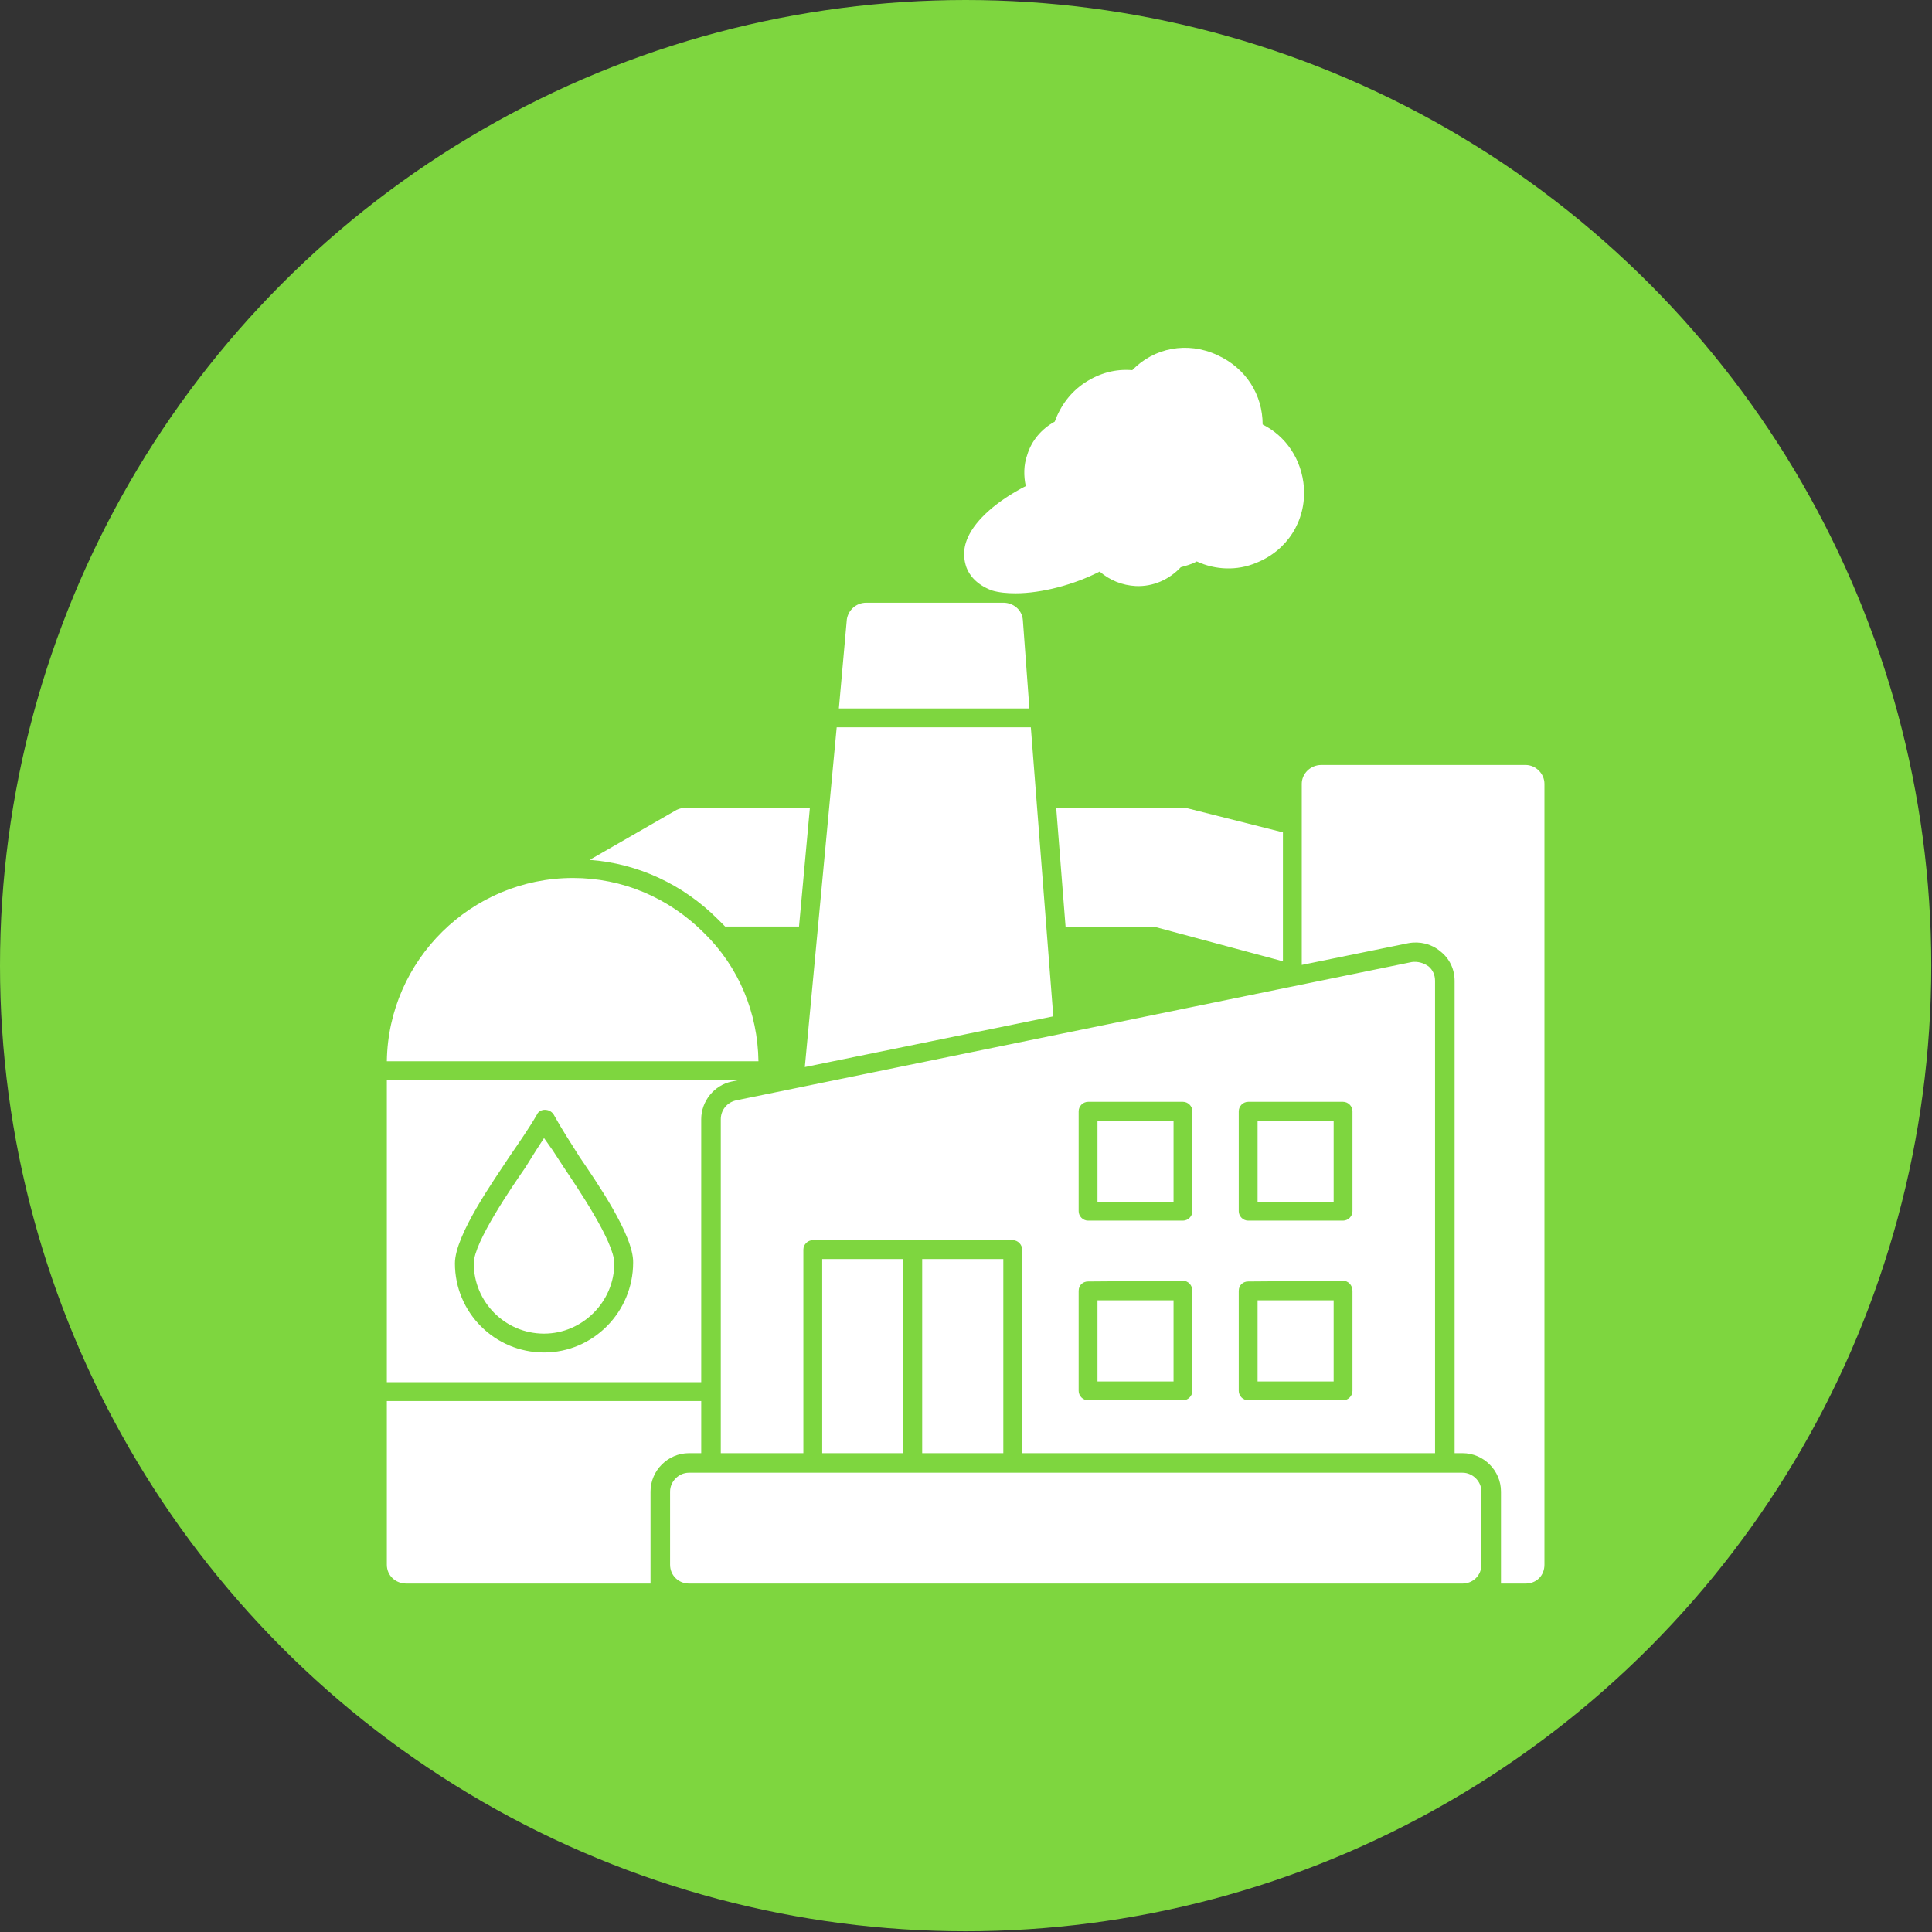 <svg clip-rule="evenodd" fill-rule="evenodd" height="2.667in" image-rendering="optimizeQuality" shape-rendering="geometricPrecision" text-rendering="geometricPrecision" viewBox="0 0 2667 2667" width="2.667in" xmlns="http://www.w3.org/2000/svg"><rect x="0" y="0" width="2667" height="2667" fill="#333333" stroke="none"/><g id="Layer_x0020_1"><circle cx="1333" cy="1333" fill="#7ed63f" r="1333"/><path d="m995 2006v-461c0-12 8-23 21-26l933-191c8-1 16 1 23 6 6 5 9 12 9 20v652h-570v-281c0-7-6-13-13-13h-276c-7 0-13 6-13 13v281zm407-1187c-12 0-23-1-33-4-21-8-31-21-35-32-3-9-6-23 2-41 11-25 41-51 80-71-3-14-3-29 2-43 6-20 20-36 38-46 8-22 22-41 42-54s42-19 65-17c30-31 76-40 117-21 40 18 63 55 63 96 32 16 54 48 57 87 3 46-23 87-66 104-26 11-56 10-82-2-7 4-15 6-22 8-16 17-38 27-62 26-19-1-36-8-50-20-35 18-80 30-116 30zm-588 368 120-69c4-2 9-3 13-3h171l-15 164h-102c-3-3-7-7-10-10-48-48-110-77-177-82zm84 999h-337c-15 0-27-11-27-26v-226h434v72h-17c-29 0-53 24-53 53zm-147-319c68 0 123-56 123-124 1-38-53-115-74-146-12-19-25-39-36-59-3-4-7-6-12-6-4 0-9 2-11 7-11 19-25 39-38 58-21 32-75 108-75 147 0 68 55 123 123 123zm12-279c5 8 10 15 15 23 18 27 70 103 70 133 0 53-44 97-97 97-54 0-97-44-97-97 0-29 53-106 71-132l15-24 11-17zm-229 320v-417h486l-10 2c-24 5-42 27-42 52v363zm0-443c2-140 117-253 257-253 68 0 132 27 181 76 48 47 74 110 75 177zm1237-138-175-47h-125l-13-165h172 6l135 34zm335 859h-34v-127c0-29-24-53-53-53h-11v-652c0-16-7-31-20-41-12-10-28-14-44-11l-147 30v-250c0-14 12-26 27-26h282c14 0 26 12 26 26v1078c0 15-11 26-26 26zm-995-713 44-469h268l31 399zm47-495 11-123c2-13 13-23 27-23h189c14 0 26 10 27 24l9 122zm861 1208h-1068c-14 0-26-11-26-26v-101c0-14 12-26 26-26h1068c14 0 26 12 26 26v101c0 15-12 26-26 26zm-386-253c7 0 13-6 13-13v-138c0-8-6-14-13-14l-131 1c-7 0-13 5-13 13v138c0 7 6 13 13 13zm-118-26v-112h105v112zm339 26c7 0 13-6 13-13v-138c0-8-6-14-13-14l-131 1c-7 0-13 5-13 13v138c0 7 6 13 13 13zm-118-26v-112h105v112zm-103-222c7 0 13-6 13-13v-138c0-7-6-13-13-13h-131c-7 0-13 6-13 13v138c0 7 6 13 13 13zm-118-26v-112h105v112zm339 26c7 0 13-6 13-13v-138c0-7-6-13-13-13h-131c-7 0-13 6-13 13v138c0 7 6 13 13 13zm-118-26v-112h105v112zm-351 347h-112v-268h112zm-138 0h-112v-268h112z" fill="#fff"/></g></svg>